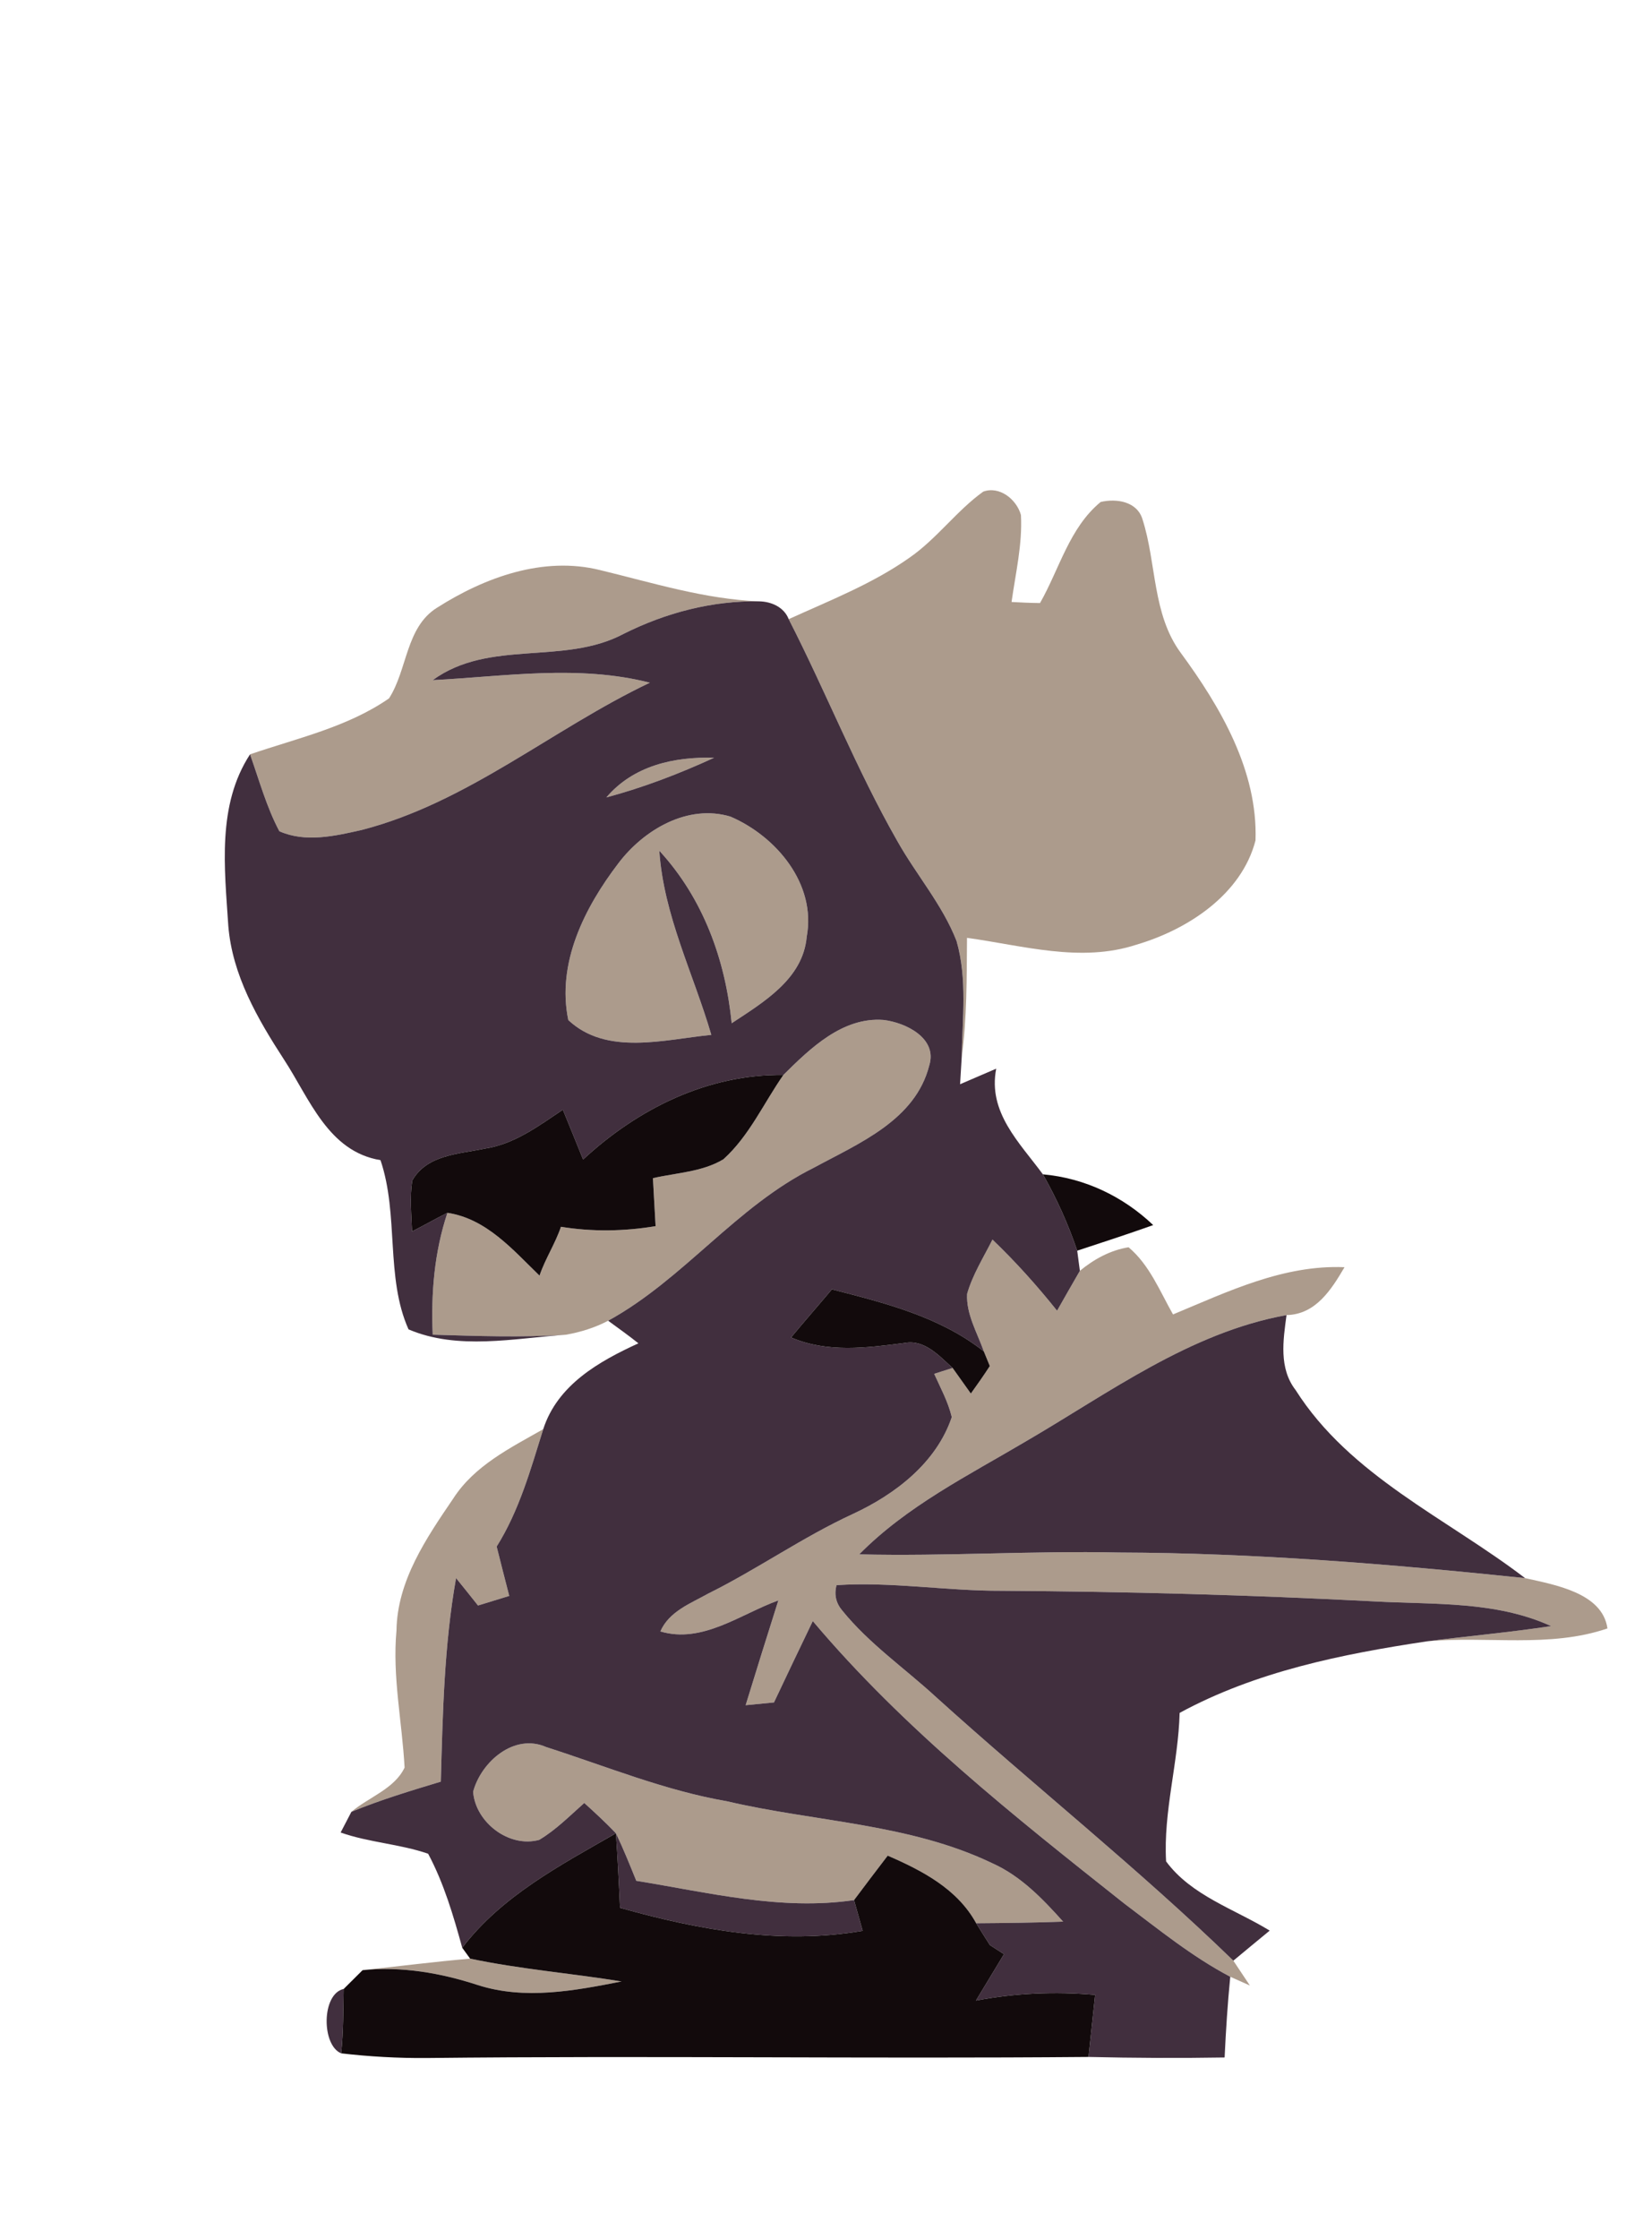 <?xml version="1.0" encoding="UTF-8" ?>
<!DOCTYPE svg PUBLIC "-//W3C//DTD SVG 1.1//EN" "http://www.w3.org/Graphics/SVG/1.1/DTD/svg11.dtd">
<svg width="155pt" height="210pt" viewBox="0 0 155 210" version="1.1" xmlns="http://www.w3.org/2000/svg">
<g id="#ac9b8cff">
<path fill="#ac9b8c" opacity="1.00" d=" M 92.25 46.11 C 93.79 45.55 95.39 46.85 95.79 48.30 C 95.94 51.04 95.29 53.75 94.91 56.46 C 95.80 56.51 96.69 56.55 97.58 56.56 C 99.40 53.37 100.33 49.50 103.27 47.08 C 104.76 46.73 106.70 47.03 107.20 48.72 C 108.52 52.84 108.11 57.58 110.77 61.21 C 114.52 66.31 118.02 72.30 117.80 78.82 C 116.49 83.90 111.43 87.19 106.63 88.60 C 101.40 90.32 95.97 88.68 90.73 87.96 C 90.70 91.72 90.73 95.48 90.23 99.21 C 90.29 95.57 90.77 91.81 89.75 88.26 C 88.42 84.84 85.96 82.04 84.18 78.86 C 80.35 72.15 77.52 64.94 74.00 58.07 C 77.87 56.31 81.88 54.75 85.37 52.28 C 87.91 50.51 89.74 47.92 92.25 46.11 Z" />
<path fill="#ac9b8c" opacity="1.00" d=" M 41.00 57.00 C 45.48 54.15 50.97 52.14 56.31 53.47 C 61.24 54.66 66.12 56.20 71.23 56.40 C 66.80 56.33 62.46 57.47 58.51 59.45 C 52.89 62.44 45.93 59.91 40.60 63.79 C 47.39 63.44 54.26 62.32 60.97 64.03 C 51.82 68.38 43.87 75.29 33.91 77.85 C 31.42 78.41 28.65 79.05 26.21 77.96 C 25.00 75.68 24.32 73.17 23.46 70.75 C 27.89 69.23 32.61 68.20 36.50 65.50 C 38.24 62.80 38.06 58.84 41.00 57.00 Z" />
<path fill="#ac9b8c" opacity="1.00" d=" M 56.89 74.79 C 59.43 71.81 63.23 70.96 67.00 71.07 C 63.73 72.57 60.37 73.86 56.89 74.79 Z" />
<path fill="#ac9b8c" opacity="1.00" d=" M 58.01 80.98 C 60.39 77.83 64.52 75.38 68.54 76.59 C 72.84 78.44 76.61 82.92 75.69 87.86 C 75.34 91.83 71.62 94.00 68.65 95.97 C 68.06 90.00 65.97 84.25 61.86 79.79 C 62.27 85.86 65.06 91.31 66.74 97.06 C 62.34 97.49 56.92 99.05 53.32 95.67 C 52.21 90.32 54.86 85.11 58.01 80.98 Z" />
<path fill="#ac9b8c" opacity="1.00" d=" M 73.50 100.82 C 76.02 98.32 79.06 95.37 82.89 95.66 C 84.97 95.90 87.98 97.37 87.19 99.92 C 85.89 105.07 80.58 107.23 76.36 109.52 C 69.08 113.13 64.15 119.98 57.06 123.87 C 55.83 124.52 54.48 124.94 53.11 125.18 C 48.94 125.46 44.76 125.30 40.60 125.18 C 40.43 121.32 40.75 117.43 41.98 113.75 C 45.64 114.30 48.11 117.21 50.62 119.64 C 51.16 118.05 52.10 116.64 52.63 115.06 C 55.58 115.54 58.57 115.49 61.51 115.00 C 61.43 113.50 61.34 112.00 61.26 110.50 C 63.47 109.99 65.89 109.92 67.87 108.73 C 70.30 106.54 71.65 103.47 73.50 100.82 Z" />
<path fill="#ac9b8c" opacity="1.00" d=" M 90.74 121.35 C 91.26 119.54 92.28 117.93 93.12 116.26 C 95.29 118.34 97.30 120.58 99.18 122.93 C 99.89 121.68 100.60 120.43 101.32 119.19 C 102.64 118.10 104.19 117.25 105.89 116.98 C 107.86 118.64 108.82 121.10 110.06 123.28 C 115.20 121.14 120.42 118.61 126.15 118.85 C 124.92 120.95 123.44 123.29 120.71 123.34 C 111.64 124.98 104.06 130.64 96.26 135.18 C 90.84 138.39 85.10 141.24 80.62 145.78 C 88.74 145.98 96.86 145.43 104.99 145.61 C 117.73 145.65 130.43 146.69 143.09 148.01 C 145.88 148.64 150.35 149.39 150.82 152.73 C 145.38 154.59 139.51 153.42 133.88 153.94 C 137.76 153.44 141.66 153.10 145.53 152.51 C 140.35 150.15 134.59 150.50 129.05 150.20 C 117.37 149.59 105.68 149.27 93.98 149.20 C 88.81 149.22 83.66 148.33 78.49 148.67 C 78.25 149.57 78.44 150.37 79.04 151.07 C 81.56 154.18 84.91 156.48 87.84 159.18 C 97.05 167.51 106.80 175.24 115.72 183.89 C 116.11 184.47 116.88 185.64 117.27 186.22 C 116.81 186.02 115.89 185.61 115.43 185.40 C 111.84 183.51 108.69 180.94 105.47 178.52 C 95.17 170.36 84.77 162.13 76.26 152.04 C 75.04 154.58 73.82 157.12 72.62 159.67 C 71.95 159.74 70.62 159.87 69.96 159.93 C 70.97 156.65 71.99 153.37 73.03 150.10 C 69.49 151.38 65.89 154.19 61.96 153.01 C 62.78 151.13 64.79 150.39 66.45 149.46 C 71.08 147.16 75.32 144.16 80.03 141.99 C 84.00 140.15 87.86 137.19 89.30 132.91 C 88.96 131.48 88.25 130.18 87.65 128.85 C 88.23 128.67 88.80 128.48 89.38 128.30 C 89.81 128.90 90.66 130.10 91.09 130.70 C 91.70 129.85 92.30 129.00 92.87 128.12 C 92.73 127.78 92.45 127.09 92.31 126.75 C 91.69 124.99 90.64 123.25 90.74 121.35 Z" />
<path fill="#ac9b8c" opacity="1.00" d=" M 42.53 140.54 C 44.52 137.45 47.88 135.80 50.97 134.04 C 49.79 137.81 48.72 141.67 46.60 145.05 C 46.99 146.60 47.38 148.14 47.78 149.68 C 46.80 149.98 45.83 150.28 44.85 150.58 C 44.17 149.72 43.48 148.86 42.79 148.01 C 41.67 154.31 41.54 160.72 41.36 167.10 C 38.54 167.95 35.70 168.81 32.97 169.93 C 34.60 168.55 37.02 167.77 37.96 165.78 C 37.73 161.49 36.80 157.23 37.20 152.92 C 37.27 148.25 40.00 144.26 42.53 140.54 Z" />
<path fill="#ac9b8c" opacity="1.00" d=" M 44.39 168.05 C 45.14 165.24 48.25 162.52 51.26 163.86 C 56.88 165.66 62.36 167.93 68.21 168.94 C 76.49 170.88 85.32 171.02 93.10 174.75 C 95.78 175.95 97.83 178.09 99.75 180.23 C 97.03 180.33 94.31 180.36 91.59 180.38 C 89.83 177.16 86.52 175.44 83.29 174.04 C 82.23 175.42 81.18 176.81 80.13 178.21 C 73.25 179.22 66.45 177.49 59.70 176.40 C 59.09 174.90 58.49 173.40 57.79 171.94 C 56.84 170.95 55.83 170.01 54.82 169.10 C 53.46 170.30 52.16 171.63 50.59 172.56 C 47.77 173.34 44.61 170.92 44.39 168.05 Z" />
<path fill="#ac9b8c" opacity="1.00" d=" M 44.11 183.70 C 48.80 184.69 53.59 185.07 58.32 185.84 C 53.90 186.71 49.24 187.59 44.84 186.18 C 41.35 185.04 37.70 184.41 34.02 184.78 C 37.38 184.42 40.74 183.99 44.11 183.70 Z" />
</g>
<g id="#412f3eff">
<path fill="#412f3e" opacity="1.00" d=" M 71.23 56.40 C 72.37 56.42 73.56 56.94 74.00 58.07 C 77.52 64.94 80.35 72.15 84.18 78.86 C 85.96 82.04 88.42 84.84 89.75 88.26 C 90.77 91.81 90.29 95.57 90.23 99.21 C 90.19 99.83 90.12 101.07 90.08 101.69 C 91.21 101.20 92.34 100.72 93.47 100.23 C 92.67 104.33 95.65 107.15 97.85 110.14 C 99.15 112.42 100.23 114.82 101.07 117.30 C 101.13 117.77 101.26 118.71 101.32 119.19 C 100.60 120.43 99.89 121.68 99.18 122.93 C 97.30 120.58 95.29 118.34 93.12 116.26 C 92.28 117.93 91.26 119.54 90.74 121.35 C 90.64 123.25 91.69 124.99 92.31 126.75 C 88.20 123.50 83.03 122.20 78.05 120.93 C 76.78 122.44 75.48 123.92 74.22 125.44 C 77.64 126.90 81.29 126.42 84.85 125.96 C 86.74 125.59 88.12 127.17 89.38 128.30 C 88.80 128.48 88.23 128.67 87.65 128.85 C 88.25 130.18 88.96 131.48 89.30 132.91 C 87.86 137.19 84.00 140.15 80.03 141.99 C 75.32 144.16 71.08 147.16 66.45 149.46 C 64.79 150.39 62.78 151.13 61.96 153.01 C 65.89 154.19 69.49 151.38 73.03 150.10 C 71.99 153.37 70.97 156.65 69.96 159.93 C 70.62 159.87 71.95 159.74 72.62 159.67 C 73.82 157.12 75.04 154.58 76.26 152.04 C 84.77 162.13 95.17 170.36 105.47 178.52 C 108.69 180.94 111.84 183.51 115.43 185.40 C 115.18 187.92 115.02 190.44 114.90 192.97 C 110.64 193.04 106.38 193.02 102.13 192.92 C 102.34 190.98 102.54 189.04 102.75 187.10 C 99.01 186.77 95.26 186.93 91.57 187.63 C 92.45 186.18 93.33 184.73 94.20 183.28 C 93.87 183.07 93.21 182.64 92.88 182.43 C 92.55 181.92 91.91 180.90 91.59 180.38 C 94.31 180.36 97.03 180.33 99.75 180.23 C 97.83 178.09 95.78 175.95 93.10 174.75 C 85.32 171.02 76.49 170.88 68.21 168.94 C 62.36 167.93 56.88 165.66 51.26 163.86 C 48.25 162.52 45.14 165.24 44.39 168.05 C 44.61 170.92 47.77 173.34 50.59 172.56 C 52.16 171.63 53.46 170.30 54.82 169.10 C 55.83 170.01 56.84 170.95 57.79 171.94 C 52.59 174.93 47.08 177.81 43.37 182.68 C 42.54 179.67 41.65 176.63 40.17 173.86 C 37.50 172.94 34.62 172.81 31.96 171.87 C 32.21 171.38 32.71 170.42 32.97 169.93 C 35.70 168.81 38.54 167.95 41.36 167.10 C 41.54 160.72 41.67 154.31 42.79 148.01 C 43.48 148.86 44.17 149.72 44.85 150.58 C 45.83 150.28 46.80 149.98 47.78 149.68 C 47.38 148.14 46.99 146.60 46.60 145.05 C 48.72 141.67 49.79 137.81 50.97 134.04 C 52.31 129.89 56.18 127.69 59.90 125.99 C 58.98 125.25 58.01 124.57 57.06 123.87 C 64.15 119.98 69.08 113.13 76.36 109.52 C 80.58 107.23 85.89 105.07 87.19 99.92 C 87.98 97.37 84.97 95.90 82.89 95.66 C 79.06 95.37 76.02 98.32 73.50 100.82 C 66.37 100.74 59.85 103.99 54.71 108.75 C 54.08 107.19 53.45 105.63 52.81 104.08 C 50.54 105.60 48.25 107.32 45.47 107.73 C 43.06 108.24 40.06 108.29 38.68 110.72 C 38.43 112.30 38.60 113.91 38.66 115.50 C 39.77 114.93 40.86 114.31 41.98 113.75 C 40.75 117.43 40.43 121.32 40.60 125.18 C 44.76 125.30 48.94 125.46 53.11 125.18 C 48.24 125.52 42.95 126.66 38.33 124.68 C 36.15 119.81 37.44 113.94 35.70 108.81 C 30.79 108.00 29.05 103.05 26.65 99.38 C 24.17 95.56 21.79 91.46 21.42 86.82 C 21.07 81.43 20.35 75.51 23.46 70.75 C 24.32 73.17 25.00 75.68 26.21 77.96 C 28.65 79.05 31.42 78.41 33.91 77.85 C 43.87 75.29 51.82 68.38 60.97 64.03 C 54.26 62.32 47.39 63.44 40.60 63.79 C 45.93 59.91 52.89 62.44 58.51 59.45 C 62.46 57.47 66.80 56.33 71.23 56.40 M 56.89 74.79 C 60.37 73.86 63.73 72.57 67.00 71.07 C 63.23 70.96 59.43 71.81 56.89 74.79 M 58.01 80.98 C 54.86 85.11 52.21 90.32 53.32 95.67 C 56.92 99.05 62.34 97.49 66.74 97.06 C 65.06 91.31 62.27 85.86 61.86 79.79 C 65.97 84.25 68.06 90.00 68.65 95.97 C 71.62 94.00 75.34 91.83 75.69 87.86 C 76.61 82.92 72.84 78.44 68.54 76.59 C 64.52 75.38 60.39 77.83 58.01 80.98 Z" />
<path fill="#412f3e" opacity="1.00" d=" M 96.26 135.18 C 104.06 130.64 111.64 124.98 120.71 123.34 C 120.39 125.71 119.98 128.33 121.56 130.37 C 126.68 138.44 135.74 142.39 143.09 148.01 C 130.43 146.69 117.73 145.65 104.99 145.61 C 96.86 145.43 88.74 145.98 80.62 145.78 C 85.10 141.24 90.84 138.39 96.26 135.18 Z" />
<path fill="#412f3e" opacity="1.00" d=" M 78.49 148.67 C 83.66 148.33 88.81 149.22 93.98 149.20 C 105.68 149.27 117.37 149.59 129.05 150.20 C 134.59 150.50 140.35 150.15 145.53 152.51 C 141.66 153.10 137.76 153.44 133.88 153.94 C 125.90 155.14 117.85 156.76 110.68 160.65 C 110.56 165.31 109.14 169.92 109.41 174.58 C 111.78 177.79 115.83 179.05 119.13 181.07 C 118.00 182.01 116.85 182.94 115.72 183.89 C 106.80 175.24 97.05 167.51 87.84 159.18 C 84.91 156.48 81.56 154.18 79.04 151.07 C 78.44 150.37 78.25 149.57 78.49 148.67 Z" />
<path fill="#412f3e" opacity="1.00" d=" M 57.79 171.94 C 58.49 173.40 59.09 174.90 59.70 176.40 C 66.45 177.49 73.25 179.22 80.13 178.21 C 80.40 179.17 80.67 180.13 80.94 181.09 C 73.27 182.42 65.56 181.01 58.17 178.93 C 58.07 176.59 57.95 174.27 57.79 171.94 Z" />
<path fill="#412f3e" opacity="1.00" d=" M 32.01 192.58 C 30.16 191.83 30.15 187.00 32.25 186.54 C 32.21 188.55 32.22 190.57 32.01 192.58 Z" />
</g>
<g id="#120a0cff">
<path fill="#120a0c" opacity="1.00" d=" M 54.71 108.75 C 59.85 103.99 66.37 100.74 73.50 100.82 C 71.65 103.47 70.30 106.54 67.87 108.73 C 65.89 109.92 63.47 109.99 61.26 110.50 C 61.34 112.00 61.43 113.50 61.51 115.00 C 58.57 115.49 55.58 115.54 52.63 115.06 C 52.10 116.64 51.16 118.05 50.62 119.64 C 48.11 117.21 45.64 114.30 41.98 113.75 C 40.86 114.31 39.77 114.93 38.66 115.50 C 38.60 113.91 38.43 112.30 38.68 110.72 C 40.06 108.29 43.06 108.24 45.47 107.73 C 48.25 107.32 50.54 105.60 52.81 104.08 C 53.45 105.63 54.08 107.19 54.71 108.75 Z" />
<path fill="#120a0c" opacity="1.00" d=" M 97.85 110.14 C 101.77 110.49 105.36 112.20 108.20 114.90 C 105.84 115.74 103.45 116.52 101.07 117.30 C 100.23 114.82 99.15 112.42 97.85 110.14 Z" />
<path fill="#120a0c" opacity="1.00" d=" M 78.05 120.93 C 83.03 122.20 88.20 123.50 92.31 126.75 C 92.45 127.09 92.73 127.78 92.87 128.12 C 92.30 129.00 91.70 129.85 91.09 130.70 C 90.66 130.10 89.81 128.90 89.38 128.30 C 88.12 127.17 86.74 125.59 84.85 125.96 C 81.29 126.42 77.64 126.90 74.22 125.44 C 75.48 123.92 76.78 122.44 78.05 120.93 Z" />
<path fill="#120a0c" opacity="1.00" d=" M 43.37 182.68 C 47.08 177.81 52.59 174.93 57.79 171.94 C 57.95 174.27 58.07 176.59 58.17 178.93 C 65.56 181.01 73.27 182.42 80.94 181.09 C 80.67 180.13 80.40 179.17 80.13 178.21 C 81.18 176.81 82.23 175.42 83.29 174.04 C 86.52 175.44 89.83 177.16 91.59 180.38 C 91.91 180.90 92.55 181.92 92.88 182.43 C 93.21 182.64 93.87 183.07 94.20 183.28 C 93.33 184.73 92.45 186.18 91.57 187.63 C 95.26 186.93 99.01 186.77 102.75 187.10 C 102.54 189.04 102.34 190.98 102.13 192.92 C 81.42 193.10 60.72 192.79 40.01 193.02 C 37.34 193.04 34.66 192.89 32.01 192.58 C 32.22 190.57 32.21 188.55 32.25 186.54 C 32.70 186.10 33.58 185.22 34.02 184.78 C 37.70 184.41 41.35 185.04 44.84 186.18 C 49.24 187.59 53.90 186.71 58.32 185.84 C 53.59 185.07 48.80 184.69 44.11 183.70 L 43.37 182.68 Z" />
</g>
</svg>
